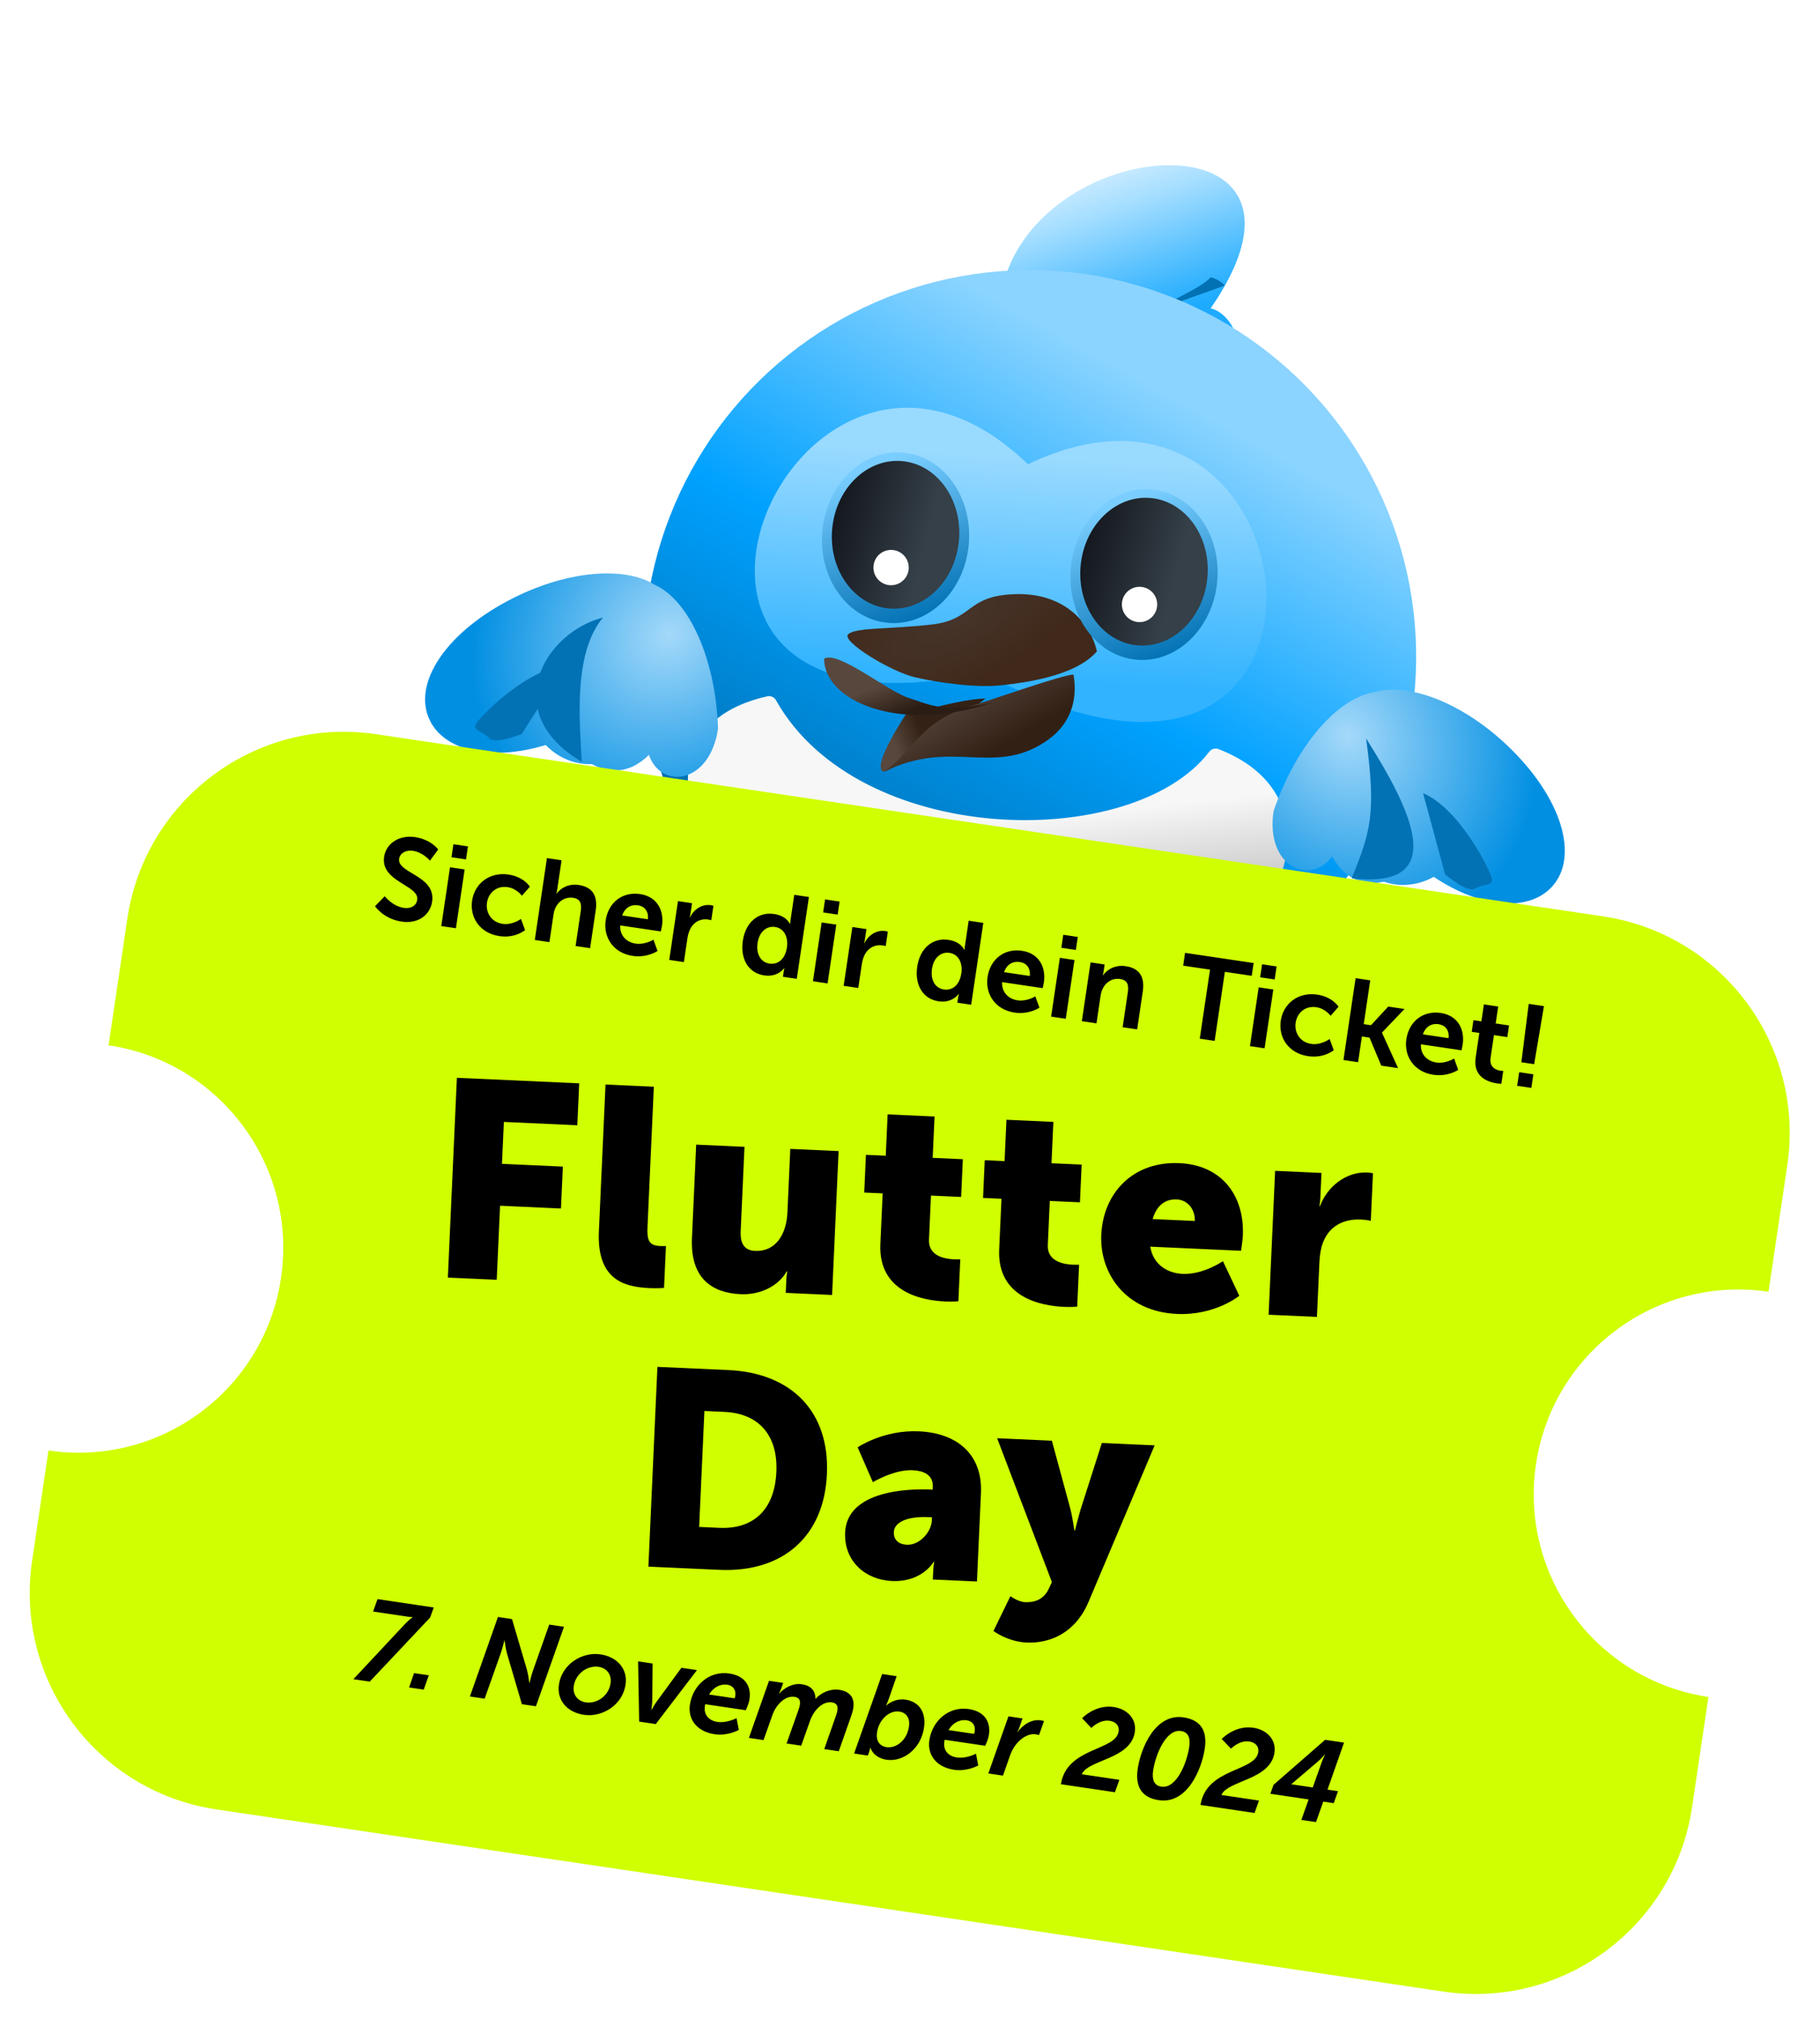 <svg fill="none" viewBox="0 0 625 693" xmlns="http://www.w3.org/2000/svg" xmlns:xlink="http://www.w3.org/1999/xlink">
  <title>Flutter day dash with ticket</title>
  <filter id="a" color-interpolation-filters="sRGB" filterUnits="userSpaceOnUse" height="322.626" width="399.384" x="139.31" y="42.019"><feFlood flood-opacity="0" result="BackgroundImageFix"/><feColorMatrix in="SourceAlpha" result="hardAlpha" type="matrix" values="0 0 0 0 0 0 0 0 0 0 0 0 0 0 0 0 0 0 127 0"/><feOffset dy="4"/><feGaussianBlur stdDeviation="2"/><feComposite in2="hardAlpha" operator="out"/><feColorMatrix type="matrix" values="0 0 0 0 0 0 0 0 0 0 0 0 0 0 0 0 0 0 0.25 0"/><feBlend in2="BackgroundImageFix" mode="normal" result="effect1_dropShadow_2169_25185"/><feBlend in="SourceGraphic" in2="effect1_dropShadow_2169_25185" mode="normal" result="shape"/></filter><filter id="b" color-interpolation-filters="sRGB" filterUnits="userSpaceOnUse" height="91.876" width="84.506" x="342.92" y="42.019"><feFlood flood-opacity="0" result="BackgroundImageFix"/><feBlend in="SourceGraphic" in2="BackgroundImageFix" mode="normal" result="shape"/><feColorMatrix in="SourceAlpha" result="hardAlpha" type="matrix" values="0 0 0 0 0 0 0 0 0 0 0 0 0 0 0 0 0 0 127 0"/><feOffset dy="10.681"/><feGaussianBlur stdDeviation="5.34"/><feComposite in2="hardAlpha" k2="-1" k3="1" operator="arithmetic"/><feColorMatrix type="matrix" values="0 0 0 0 1 0 0 0 0 1 0 0 0 0 1 0 0 0 0.25 0"/><feBlend in2="shape" mode="normal" result="effect1_innerShadow_2169_25185"/></filter><filter id="c" color-interpolation-filters="sRGB" filterUnits="userSpaceOnUse" height="35.945" width="50.959" x="380.253" y="80.53"><feFlood flood-opacity="0" result="BackgroundImageFix"/><feBlend in="SourceGraphic" in2="BackgroundImageFix" mode="normal" result="shape"/><feGaussianBlur result="effect1_foregroundBlur_2169_25185" stdDeviation="5.34"/></filter><filter id="d" color-interpolation-filters="sRGB" filterUnits="userSpaceOnUse" height="35.945" width="50.959" x="380.253" y="80.53"><feFlood flood-opacity="0" result="BackgroundImageFix"/><feBlend in="SourceGraphic" in2="BackgroundImageFix" mode="normal" result="shape"/><feGaussianBlur result="effect1_foregroundBlur_2169_25185" stdDeviation="5.34"/></filter><filter id="e" color-interpolation-filters="sRGB" filterUnits="userSpaceOnUse" height="289.353" width="281.342" x="210.286" y="77.972"><feFlood flood-opacity="0" result="BackgroundImageFix"/><feBlend in="SourceGraphic" in2="BackgroundImageFix" mode="normal" result="shape"/><feColorMatrix in="SourceAlpha" result="hardAlpha" type="matrix" values="0 0 0 0 0 0 0 0 0 0 0 0 0 0 0 0 0 0 127 0"/><feOffset dx="-5.34" dy="-13.351"/><feGaussianBlur stdDeviation="16.021"/><feComposite in2="hardAlpha" k2="-1" k3="1" operator="arithmetic"/><feColorMatrix type="matrix" values="0 0 0 0 0.008 0 0 0 0 0.439 0 0 0 0 0.698 0 0 0 0.7 0"/><feBlend in2="shape" mode="normal" result="effect1_innerShadow_2169_25185"/><feColorMatrix in="SourceAlpha" result="hardAlpha" type="matrix" values="0 0 0 0 0 0 0 0 0 0 0 0 0 0 0 0 0 0 127 0"/><feOffset dx="10.681" dy="10.681"/><feGaussianBlur stdDeviation="5.34"/><feComposite in2="hardAlpha" k2="-1" k3="1" operator="arithmetic"/><feColorMatrix type="matrix" values="0 0 0 0 0.988 0 0 0 0 0.988 0 0 0 0 0.988 0 0 0 0.25 0"/><feBlend in2="effect1_innerShadow_2169_25185" mode="normal" result="effect2_innerShadow_2169_25185"/></filter><filter id="f" color-interpolation-filters="sRGB" filterUnits="userSpaceOnUse" height="94.727" width="121.717" x="423.657" y="222.053"><feFlood flood-opacity="0" result="BackgroundImageFix"/><feBlend in="SourceGraphic" in2="BackgroundImageFix" mode="normal" result="shape"/><feColorMatrix in="SourceAlpha" result="hardAlpha" type="matrix" values="0 0 0 0 0 0 0 0 0 0 0 0 0 0 0 0 0 0 127 0"/><feOffset dx="-13.351" dy="10.681"/><feGaussianBlur stdDeviation="5.34"/><feComposite in2="hardAlpha" k2="-1" k3="1" operator="arithmetic"/><feColorMatrix type="matrix" values="0 0 0 0 0.942 0 0 0 0 0.942 0 0 0 0 0.942 0 0 0 0.25 0"/><feBlend in2="shape" mode="normal" result="effect1_innerShadow_2169_25185"/><feColorMatrix in="SourceAlpha" result="hardAlpha" type="matrix" values="0 0 0 0 0 0 0 0 0 0 0 0 0 0 0 0 0 0 127 0"/><feOffset dx="16.021" dy="-10.681"/><feGaussianBlur stdDeviation="5.34"/><feComposite in2="hardAlpha" k2="-1" k3="1" operator="arithmetic"/><feColorMatrix type="matrix" values="0 0 0 0 0 0 0 0 0 0.387 0 0 0 0 0.615 0 0 0 0.7 0"/><feBlend in2="effect1_innerShadow_2169_25185" mode="normal" result="effect2_innerShadow_2169_25185"/></filter><filter id="g" color-interpolation-filters="sRGB" filterUnits="userSpaceOnUse" height="54.384" width="45.049" x="478.01" y="257.569"><feFlood flood-opacity="0" result="BackgroundImageFix"/><feBlend in="SourceGraphic" in2="BackgroundImageFix" mode="normal" result="shape"/><feGaussianBlur result="effect1_foregroundBlur_2169_25185" stdDeviation="5.34"/></filter><filter id="h" color-interpolation-filters="sRGB" filterUnits="userSpaceOnUse" height="69.749" width="42.545" x="453.501" y="238.785"><feFlood flood-opacity="0" result="BackgroundImageFix"/><feBlend in="SourceGraphic" in2="BackgroundImageFix" mode="normal" result="shape"/><feGaussianBlur result="effect1_foregroundBlur_2169_25185" stdDeviation="5.34"/></filter><filter id="i" color-interpolation-filters="sRGB" filterUnits="userSpaceOnUse" height="91.167" width="121.965" x="132.629" y="182.146"><feFlood flood-opacity="0" result="BackgroundImageFix"/><feBlend in="SourceGraphic" in2="BackgroundImageFix" mode="normal" result="shape"/><feColorMatrix in="SourceAlpha" result="hardAlpha" type="matrix" values="0 0 0 0 0 0 0 0 0 0 0 0 0 0 0 0 0 0 127 0"/><feOffset dx="-13.351" dy="10.681"/><feGaussianBlur stdDeviation="5.34"/><feComposite in2="hardAlpha" k2="-1" k3="1" operator="arithmetic"/><feColorMatrix type="matrix" values="0 0 0 0 0.942 0 0 0 0 0.942 0 0 0 0 0.942 0 0 0 0.25 0"/><feBlend in2="shape" mode="normal" result="effect1_innerShadow_2169_25185"/><feColorMatrix in="SourceAlpha" result="hardAlpha" type="matrix" values="0 0 0 0 0 0 0 0 0 0 0 0 0 0 0 0 0 0 127 0"/><feOffset dx="16.021" dy="-10.681"/><feGaussianBlur stdDeviation="5.34"/><feComposite in2="hardAlpha" k2="-1" k3="1" operator="arithmetic"/><feColorMatrix type="matrix" values="0 0 0 0 0 0 0 0 0 0.387 0 0 0 0 0.615 0 0 0 0.7 0"/><feBlend in2="effect1_innerShadow_2169_25185" mode="normal" result="effect2_innerShadow_2169_25185"/></filter><filter id="j" color-interpolation-filters="sRGB" filterUnits="userSpaceOnUse" height="46.977" width="52.205" x="152.493" y="213.84"><feFlood flood-opacity="0" result="BackgroundImageFix"/><feBlend in="SourceGraphic" in2="BackgroundImageFix" mode="normal" result="shape"/><feGaussianBlur result="effect1_foregroundBlur_2169_25185" stdDeviation="5.34"/></filter><filter id="k" color-interpolation-filters="sRGB" filterUnits="userSpaceOnUse" height="70.902" width="44.325" x="173.416" y="197.285"><feFlood flood-opacity="0" result="BackgroundImageFix"/><feBlend in="SourceGraphic" in2="BackgroundImageFix" mode="normal" result="shape"/><feGaussianBlur result="effect1_foregroundBlur_2169_25185" stdDeviation="5.34"/></filter><filter id="l" color-interpolation-filters="sRGB" filterUnits="userSpaceOnUse" height="113.181" width="181.375" x="258.877" y="126.947"><feFlood flood-opacity="0" result="BackgroundImageFix"/><feColorMatrix in="SourceAlpha" result="hardAlpha" type="matrix" values="0 0 0 0 0 0 0 0 0 0 0 0 0 0 0 0 0 0 127 0"/><feOffset dx=".33" dy="3.67"/><feComposite in2="hardAlpha" operator="out"/><feColorMatrix type="matrix" values="0 0 0 0 0.016 0 0 0 0 0.451 0 0 0 0 0.71 0 0 0 1 0"/><feBlend in2="BackgroundImageFix" mode="normal" result="effect1_dropShadow_2169_25185"/><feBlend in="SourceGraphic" in2="effect1_dropShadow_2169_25185" mode="normal" result="shape"/><feColorMatrix in="SourceAlpha" result="hardAlpha" type="matrix" values="0 0 0 0 0 0 0 0 0 0 0 0 0 0 0 0 0 0 127 0"/><feOffset dx="-5.34" dy="5.34"/><feGaussianBlur stdDeviation="4.005"/><feComposite in2="hardAlpha" k2="-1" k3="1" operator="arithmetic"/><feColorMatrix type="matrix" values="0 0 0 0 0.805 0 0 0 0 0.896 0 0 0 0 0.949 0 0 0 0.3 0"/><feBlend in2="shape" mode="normal" result="effect2_innerShadow_2169_25185"/></filter><filter id="m" color-interpolation-filters="sRGB" filterUnits="userSpaceOnUse" height="42.254" width="96.339" x="280.345" y="199.907"><feFlood flood-opacity="0" result="BackgroundImageFix"/><feBlend in="SourceGraphic" in2="BackgroundImageFix" mode="normal" result="shape"/><feColorMatrix in="SourceAlpha" result="hardAlpha" type="matrix" values="0 0 0 0 0 0 0 0 0 0 0 0 0 0 0 0 0 0 127 0"/><feOffset dx="10.681" dy="-10.681"/><feGaussianBlur stdDeviation="4.005"/><feComposite in2="hardAlpha" k2="-1" k3="1" operator="arithmetic"/><feColorMatrix type="matrix" values="0 0 0 0 0 0 0 0 0 0 0 0 0 0 0 0 0 0 0.25 0"/><feBlend in2="shape" mode="normal" result="effect1_innerShadow_2169_25185"/><feColorMatrix in="SourceAlpha" result="hardAlpha" type="matrix" values="0 0 0 0 0 0 0 0 0 0 0 0 0 0 0 0 0 0 127 0"/><feOffset dx="-2.67" dy="2.67"/><feGaussianBlur stdDeviation="2.67"/><feComposite in2="hardAlpha" k2="-1" k3="1" operator="arithmetic"/><feColorMatrix type="matrix" values="0 0 0 0 0.939 0 0 0 0 0.939 0 0 0 0 0.939 0 0 0 0.25 0"/><feBlend in2="effect1_innerShadow_2169_25185" mode="normal" result="effect2_innerShadow_2169_25185"/></filter><filter id="n" color-interpolation-filters="sRGB" filterUnits="userSpaceOnUse" height="60.944" width="50.906" x="367.567" y="161.583"><feFlood flood-opacity="0" result="BackgroundImageFix"/><feColorMatrix in="SourceAlpha" result="hardAlpha" type="matrix" values="0 0 0 0 0 0 0 0 0 0 0 0 0 0 0 0 0 0 127 0"/><feOffset dx="-.34" dy="2.34"/><feComposite in2="hardAlpha" operator="out"/><feColorMatrix type="matrix" values="0 0 0 0 0.021 0 0 0 0 0.317 0 0 0 0 0.493 0 0 0 1 0"/><feBlend in2="BackgroundImageFix" mode="normal" result="effect1_dropShadow_2169_25185"/><feBlend in="SourceGraphic" in2="effect1_dropShadow_2169_25185" mode="normal" result="shape"/></filter><filter id="o" color-interpolation-filters="sRGB" filterUnits="userSpaceOnUse" height="60.944" width="50.906" x="282.246" y="148.921"><feFlood flood-opacity="0" result="BackgroundImageFix"/><feColorMatrix in="SourceAlpha" result="hardAlpha" type="matrix" values="0 0 0 0 0 0 0 0 0 0 0 0 0 0 0 0 0 0 127 0"/><feOffset dx="-.34" dy="2.34"/><feComposite in2="hardAlpha" operator="out"/><feColorMatrix type="matrix" values="0 0 0 0 0.021 0 0 0 0 0.317 0 0 0 0 0.493 0 0 0 1 0"/><feBlend in2="BackgroundImageFix" mode="normal" result="effect1_dropShadow_2169_25185"/><feBlend in="SourceGraphic" in2="effect1_dropShadow_2169_25185" mode="normal" result="shape"/></filter><filter id="p" color-interpolation-filters="sRGB" filterUnits="userSpaceOnUse" height="52.078" width="44.123" x="370.958" y="165.513"><feFlood flood-opacity="0" result="BackgroundImageFix"/><feColorMatrix in="SourceAlpha" result="hardAlpha" type="matrix" values="0 0 0 0 0 0 0 0 0 0 0 0 0 0 0 0 0 0 127 0"/><feOffset dx="-.34" dy="1.335"/><feComposite in2="hardAlpha" operator="out"/><feColorMatrix type="matrix" values="0 0 0 0 0 0 0 0 0 0 0 0 0 0 0 0 0 0 1 0"/><feBlend in2="BackgroundImageFix" mode="normal" result="effect1_dropShadow_2169_25185"/><feBlend in="SourceGraphic" in2="effect1_dropShadow_2169_25185" mode="normal" result="shape"/></filter><filter id="q" color-interpolation-filters="sRGB" filterUnits="userSpaceOnUse" height="52.078" width="44.123" x="285.638" y="152.851"><feFlood flood-opacity="0" result="BackgroundImageFix"/><feColorMatrix in="SourceAlpha" result="hardAlpha" type="matrix" values="0 0 0 0 0 0 0 0 0 0 0 0 0 0 0 0 0 0 127 0"/><feOffset dx="-.34" dy="1.335"/><feComposite in2="hardAlpha" operator="out"/><feColorMatrix type="matrix" values="0 0 0 0 0 0 0 0 0 0 0 0 0 0 0 0 0 0 1 0"/><feBlend in2="BackgroundImageFix" mode="normal" result="effect1_dropShadow_2169_25185"/><feBlend in="SourceGraphic" in2="effect1_dropShadow_2169_25185" mode="normal" result="shape"/></filter><filter id="r" color-interpolation-filters="sRGB" filterUnits="userSpaceOnUse" height="456.561" width="619.936" x="2.434" y="238.219"><feFlood flood-opacity="0" result="BackgroundImageFix"/><feBlend in="SourceGraphic" in2="BackgroundImageFix" mode="normal" result="shape"/><feColorMatrix in="SourceAlpha" result="hardAlpha" type="matrix" values="0 0 0 0 0 0 0 0 0 0 0 0 0 0 0 0 0 0 127 0"/><feOffset dx="-7.773" dy="-10.364"/><feGaussianBlur stdDeviation="6.477"/><feComposite in2="hardAlpha" k2="-1" k3="1" operator="arithmetic"/><feColorMatrix type="matrix" values="0 0 0 0 0.315 0 0 0 0 0.388 0 0 0 0 0 0 0 0 0.7 0"/><feBlend in2="shape" mode="normal" result="effect1_innerShadow_2169_25185"/><feColorMatrix in="SourceAlpha" result="hardAlpha" type="matrix" values="0 0 0 0 0 0 0 0 0 0 0 0 0 0 0 0 0 0 127 0"/><feOffset dx="7.773" dy="12.955"/><feGaussianBlur stdDeviation="6.477"/><feComposite in2="hardAlpha" k2="-1" k3="1" operator="arithmetic"/><feColorMatrix type="matrix" values="0 0 0 0 1 0 0 0 0 1 0 0 0 0 1 0 0 0 0.25 0"/><feBlend in2="effect1_innerShadow_2169_25185" mode="normal" result="effect2_innerShadow_2169_25185"/></filter><linearGradient id="s" gradientUnits="userSpaceOnUse" x1="399.009" x2="374.141" y1="119.235" y2="46.847"><stop offset=".038" stop-color="#1fabfe"/><stop offset=".307" stop-color="#1dabff"/><stop offset=".444" stop-color="#3eb7fe"/><stop offset=".84" stop-color="#a5deff"/><stop offset=".979" stop-color="#c4e9ff"/></linearGradient><linearGradient id="t" gradientUnits="userSpaceOnUse" x1="93.913" x2="223.618" y1="34.553" y2="214.75"><stop offset="0" stop-color="#8bd4ff"/><stop offset=".459" stop-color="#00a1ff"/><stop offset=".863" stop-color="#0076bb"/><stop offset=".979" stop-color="#005d94"/></linearGradient><linearGradient id="u" gradientUnits="userSpaceOnUse" x1="319.741" x2="328.372" y1="280.319" y2="363.62"><stop offset="0" stop-color="#f7f7f7"/><stop offset="1" stop-color="#777878"/></linearGradient><linearGradient id="v"><stop offset="0" stop-color="#a4d9fa"/><stop offset="1" stop-color="#018fe2"/></linearGradient><radialGradient id="w" cx="0" cy="0" gradientTransform="matrix(38.66 60.22 -52.909 33.967 460.078 248.541)" gradientUnits="userSpaceOnUse" r="1" xlink:href="#v"/><radialGradient id="x" cx="0" cy="0" gradientTransform="matrix(-54.482 46.398 -40.765 -47.868 227.12 213.971)" gradientUnits="userSpaceOnUse" r="1" xlink:href="#v"/><linearGradient id="y" gradientUnits="userSpaceOnUse" x1="332.657" x2="328.43" y1="142.509" y2="219.31"><stop offset="0" stop-color="#99daff"/><stop offset="1" stop-color="#31b3ff"/></linearGradient><linearGradient id="z" gradientUnits="userSpaceOnUse" x1="313.478" x2="303.795" y1="239.636" y2="243.459"><stop offset="0" stop-color="#332115"/><stop offset="1" stop-color="#58473d"/></linearGradient><linearGradient id="A" gradientUnits="userSpaceOnUse" x1="334.737" x2="346.339" y1="231.745" y2="251.024"><stop offset="0" stop-color="#514036"/><stop offset="1" stop-color="#322015"/></linearGradient><radialGradient id="B" cx="0" cy="0" gradientTransform="matrix(10.046 19.398 -53.38 27.644 320.022 216.8)" gradientUnits="userSpaceOnUse" r="1"><stop offset="0" stop-color="#46342a"/><stop offset="1" stop-color="#40291a"/></radialGradient><linearGradient id="C" gradientUnits="userSpaceOnUse" x1="307.08" x2="311.363" y1="229.238" y2="240.324"><stop offset="0" stop-color="#58473d"/><stop offset="1" stop-color="#2b1d14"/></linearGradient><linearGradient id="D" gradientUnits="userSpaceOnUse" x1="39.515" x2="17.307" y1="7.21" y2="57.012"><stop offset="0" stop-color="#7aceff"/><stop offset="1" stop-color="#0473b5"/></linearGradient><linearGradient id="E" gradientUnits="userSpaceOnUse" x1="11.976" x2="44.843" y1="32.153" y2="26.454"><stop offset="0" stop-color="#354048"/><stop offset="1" stop-color="#14171e"/></linearGradient><g filter="url(#a)"><g filter="url(#b)"><path d="m414.639 120.963c17.629-10.831 9.645-27.78 1.107-29.819 50.569-73.157-79.881-60.197-72.525 9.75 17.93 10.3 57.315 28.734 71.418 20.069z" fill="url(#s)"/></g><g filter="url(#c)"><path d="m420.531 93.989c-11.359 4.218-17.13 5.613-29.598 11.806 10.686-6.702 21.004-10.463 24.856-14.584 0 0 2.8.639 4.742 2.779z" fill="#0272b5"/></g><g filter="url(#d)"><path d="m420.531 93.989c-11.359 4.218-17.13 5.613-29.598 11.806 10.686-6.702 21.004-10.463 24.856-14.584 0 0 2.8.639 4.742 2.779z" fill="#0272b5"/></g><g filter="url(#e)"><circle cx="132.648" cy="132.648" fill="url(#t)" r="132.648" transform="matrix(-.993 .119 .119 .993 464.252 76.529)"/></g><path d="m266.468 236.33c28.357 50.547 122.366 52.238 148.791 17.702.734-.959 2.041-1.363 3.167-.928 57.642 22.304 3.201 106.618-86.735 93.272-78.871-11.705-129.625-97.621-68.181-111.387 1.152-.258 2.38.312 2.958 1.341z" fill="url(#u)"/><g filter="url(#f)"><path clip-rule="evenodd" d="m530.146 300.51c-8.006 8.507-24.275 7.288-40.466-3.547-.846.472-1.732.893-2.656 1.259-4.776 1.891-9.799 2.011-14.465.406-6.144 1.291-13.131-.129-17.779-8.715-7.396 10.261-22.947 3.681-20.098-15.514 7.775-22.798 22.339-39.21 35.046-40.903 11.54-3.172 29.597 3.691 44.928 18.119 19.103 17.978 25.175 38.604 15.49 48.895z" fill="url(#w)" fill-rule="evenodd"/></g><g filter="url(#g)"><path d="m496.267 296.148c1.901 1.378 6.695 5.522 9.857 5.094 3.588-2.121 6.569-1.024 6.227-3.549s-11.102-24.208-23.661-29.443z" fill="#0272b5"/></g><g filter="url(#h)"><path d="m464.181 297.485c33.966 3.867 20.518-23.43 4.954-48.02 3.499 25.852 1.534 31.982-4.954 48.02z" fill="#0272b5"/></g><g filter="url(#i)"><path clip-rule="evenodd" d="m144.98 243.352c5.191 10.466 21.113 14.023 39.752 8.357.672.698 1.398 1.358 2.176 1.977 4.022 3.196 8.793 4.769 13.724 4.589 5.505 3.019 12.603 3.69 19.544-3.177 4.097 11.967 20.889 10.186 23.737-9.009-.82-24.073-9.99-44.007-21.658-49.318-10.121-6.386-29.393-5.063-48.253 4.291-23.5 11.656-35.301 29.63-29.022 42.29z" fill="url(#x)" fill-rule="evenodd"/></g><g filter="url(#j)"><path d="m179.146 247.966c-2.191.707-7.902 3.105-10.804 1.777-2.845-3.012-5.99-2.882-4.973-5.106 1.017-2.223 17.226-19.006 30.648-20.116z" fill="#0272b5"/></g><g filter="url(#k)"><path d="m199.755 257.506c-28.847-17.151-12.693-44.482 7.305-49.541-10.535 12.643-7.83 36.767-7.305 49.541z" fill="#0272b5"/></g><g filter="url(#l)"><path d="m342.419 217.829c-140.565 30.718-64.127-148.493 15.6-71.482 102.052-48.885 121.541 145.328-15.6 71.482z" fill="url(#y)"/></g><path d="m311.052 241.223c6.196-1.277 18.583-5.169 27.358-5.487-10.828 8.873-33.034 26.3-35.231 25.022-2.745-1.597 2.637-11.459 7.873-19.535z" fill="url(#z)"/><path d="m358.742 250.736c10.61-6.927 11.009-16.836 9.911-23.174-3.493-.088-27.621 8.495-32.503 9.908-20.849 6.036-20.205 14.231-32.427 23.339 23.147-11.324 37.195 1.566 55.019-10.073z" fill="url(#A)"/><g filter="url(#m)"><path d="m339.593 207.978c18.738-1.017 27.264 11.037 29.081 19.625-7.554 8.671-25.183 10.737-32.418 11.584-9.043 1.06-21.846-.851-29.948-2.673-8.102-1.823-25.539-12.358-23.052-14.782 2.488-2.423 14.722-1.725 28.813-3.376s11.585-9.513 27.524-10.378z" fill="url(#B)"/></g><path d="m312.467 235.705c5.828 1.705 10.853 5.345 28.243 1.468-31.785 10.76-57.76-.546-57.692-15.095 4.777-2.905 22.164 11.496 29.449 13.627z" fill="url(#C)"/><g filter="url(#n)"><ellipse cx="25.248" cy="29.33" fill="url(#D)" rx="25.248" ry="29.33" transform="matrix(-.996 -.087 -.087 .996 420.902 163.871)"/></g><g filter="url(#o)"><ellipse cx="25.248" cy="29.33" fill="url(#D)" rx="25.248" ry="29.33" transform="matrix(-.996 -.087 -.087 .996 335.581 151.21)"/></g><g filter="url(#p)"><ellipse cx="21.861" cy="25.395" fill="url(#E)" rx="21.861" ry="25.395" transform="matrix(-.996 -.087 -.087 .996 417.184 167.494)"/></g><g filter="url(#q)"><ellipse cx="21.861" cy="25.395" fill="url(#E)" rx="21.861" ry="25.395" transform="matrix(-.996 -.087 -.087 .996 331.863 154.833)"/></g><g fill="#fff"><circle cx="6.065" cy="6.065" r="6.065" transform="matrix(-.989 .147 .147 .989 396.43 196.585)"/><circle cx="6.065" cy="6.065" r="6.065" transform="matrix(-.989 .147 .147 .989 311.108 183.924)"/></g></g><g filter="url(#r)"><path clip-rule="evenodd" d="m43.736 312.716c6.091-41.048 44.308-69.401 85.357-63.309l421.388 62.533c41.049 6.091 69.383 44.331 63.292 85.38l-6.45 43.466c-38.405-5.699-74.159 20.814-79.858 59.219s20.814 74.158 59.219 79.858l-5.614 37.83c-6.092 41.048-44.309 69.4-85.357 63.309l-421.388-62.533c-41.048-6.092-69.385-44.317-63.294-85.366l5.614-37.833h.001c38.405 5.699 74.158-20.814 79.857-59.219 5.699-38.405-20.814-74.158-59.219-79.857h-.001z" fill="#cfff00" fill-rule="evenodd"/></g><g fill="#000"><path d="m153.795 438.516 3.103-68.57 42.005 1.901-.651 14.385-25.222-1.141-.651 14.385 20.907.946-.651 14.386-20.907-.946-1.15 25.414zm51.868-15.911 2.279-50.349 16.591.751-2.179 48.143c-.213 4.699.577 6.368 4.317 6.537 1.055.048 2.018-.004 2.018-.004l-.651 14.385s-2.314.183-5 .062c-8.823-.399-18.126-2.934-17.375-19.525zm31.96 2.311 1.449-32.032 16.591.751-1.31 28.962c-.209 4.604 1.527 6.604 4.979 6.76 7.097.322 10.735-5.76 11.07-13.145l.989-21.865 16.591.751-2.235 49.389-15.92-.72.196-4.316c.073-1.63.33-3.06.33-3.06l-.191-.009c-2.924 5.153-9.21 8.136-15.827 7.837-9.782-.443-17.342-5.398-16.712-19.303zm64.703 2.063.785-17.359-6.329-.286.586-12.947 6.809.308.642-14.193 16.112.729-.643 14.193 10.358.469-.586 12.947-10.357-.469-.686 15.153c-.252 5.562 5.372 6.585 8.536 6.728 1.343.061 2.21.004 2.21.004l-.65 14.386s-1.836.205-4.521.083c-7.864-.356-23.017-3.155-22.266-19.746zm40.802 1.846.785-17.358-6.329-.287.586-12.946 6.809.308.642-14.194 16.112.729-.643 14.194 10.358.468-.586 12.947-10.357-.469-.686 15.153c-.252 5.562 5.372 6.586 8.536 6.729 1.343.06 2.21.004 2.21.004l-.65 14.385s-1.836.205-4.521.084c-7.864-.356-23.017-3.156-22.266-19.747zm35.055-4.948c.656-14.482 10.95-25.355 26.869-24.635 14.577.66 22.365 11.198 21.744 24.912-.073 1.631-.618 5.162-.618 5.162l-31.168-1.411c.974 6.099 5.835 9.105 11.109 9.344 7.097.321 13.844-4.371 13.844-4.371l5.613 11.882s-8.286 6.833-21.424 6.238c-17.646-.798-26.563-13.983-25.969-27.121zm17.641-5.449 14.481.656c.169-3.74-2.268-7.214-6.2-7.392-4.796-.217-7.253 3.131-8.281 6.736zm39.825 32.842 2.235-49.389 15.92.72-.377 8.344c-.074 1.63-.331 3.06-.331 3.06l.192.009c2.413-6.618 8.899-11.898 16.283-11.564.959.043 1.909.278 1.909.278l-.737 16.304s-1.33-.349-3.344-.44c-3.932-.178-10.414.778-13.145 8.054-.658 1.796-1.046 3.989-1.167 6.674l-.847 18.701zm-212.987 86.461 3.103-68.57 24.359 1.102c21.578.976 34.819 14.165 33.843 35.742-.977 21.578-15.368 33.804-36.946 32.828zm17.434-13.626 6.905.312c11.604.525 19.013-6.058 19.608-19.197.59-13.043-6.491-20.09-17.807-20.602l-6.905-.312zm50.127 1.884c.651-14.386 21.727-15.066 29.399-14.718l.672.03.039-.863c.186-4.124-2.918-5.61-7.042-5.796-6.233-.282-13.543 4.096-13.543 4.096l-5.224-11.961s8.826-6.039 21.005-5.488c13.906.629 21.907 8.583 21.338 21.146l-1.375 30.401-15.153-.685.135-2.973c.073-1.631.33-3.061.33-3.061l-.191-.008s-3.97 7.028-14.328 6.559c-9.206-.417-16.505-6.897-16.062-16.679zm16.726-.108c-.104 2.301 1.252 4.189 4.512 4.336 4.316.195 8.365-4.33 8.547-8.358l.048-1.055-1.535-.069c-5.274-.239-11.385 1.022-11.572 5.146zm34.212 33.933 5.825-11.941s2.603 1.944 5.001 2.052c2.685.122 6.268-.485 8.185-4.627l1.063-2.258-18.811-49.381 18.797.851 6.26 23.059c.742 2.724 1.475 7.754 1.475 7.754l.192.009s1.172-4.656 1.965-7.311l7.275-22.734 18.125.82-22.709 53.748c-4.623 10.842-13.427 14.288-21.291 13.932-6.522-.295-11.352-3.973-11.352-3.973z"/><path d="m121.358 576.362 17.735-18.962c1.491-1.599 2.598-2.243 2.598-2.243l.011-.079s-.526.002-1.95-.209l-11.633-1.726 1.522-4.263 19.309 2.865-1.241 3.456-20.733 21.995zm19.127 2.838 1.701-4.923 5.065.751-1.741 4.918zm20.885 3.1 9.629-27.283 4.827.717 5.11 17.338c.511 1.734.818 4.569.818 4.569l.079.012s.637-2.655 1.2-4.27l5.573-15.753 5.064.752-9.629 27.282-4.827-.716-5.076-17.293c-.505-1.773-.858-4.575-.858-4.575l-.079-.012s-.637 2.655-1.2 4.27l-5.567 15.713zm30.572-4.117c1.04-7.004 7.981-11.271 14.272-10.337 5.817.863 9.397 5.074 8.61 10.376-1.051 7.082-8.065 11.298-14.317 10.371-5.777-.858-9.363-5.029-8.565-10.41zm5.1.514c-.446 3.007 1.33 5.211 4.178 5.634 3.601.535 7.79-2.079 8.453-6.55.441-2.967-1.284-5.245-4.132-5.668-3.601-.534-7.841 2.152-8.499 6.584zm22.45 12.228-.368-20.678 4.985.739-.12 12.801c.007.77-.294 3.071-.294 3.071l.079.011s.949-1.759 1.758-2.853l8.469-11.562 5.341.793-14.152 18.523zm17.426-5.785c1.016-6.845 6.795-11.73 13.522-10.731 5.42.804 7.602 4.363 6.938 8.834-.258 1.741-1.288 3.772-1.288 3.772l-13.887-2.061c-.081.271-.116.508-.152.746-.381 2.571 1.06 4.848 4.305 5.329 3.244.482 6.58-1.288 6.58-1.288l.776 4.038s-3.796 2.146-8.267 1.482c-6.291-.933-9.249-5.254-8.527-10.121zm6.587-3.511 8.784 1.303s.143-.423.208-.858c.311-2.097-.813-3.518-2.712-3.8-2.572-.381-4.921 1.009-6.28 3.355zm13.672 14.888 6.911-19.598 4.867.723-.758 2.111c-.27.728-.676 1.558-.676 1.558l.079.012c1.566-1.83 4.551-3.692 7.717-3.223 3.205.476 4.649 2.187 4.725 4.948l.079.011c1.747-1.965 4.929-3.514 8.015-3.056 3.522.522 5.451 2.507 4.893 6.266-.123.831-.377 1.723-.727 2.723l-4.263 12.105-4.986-.74 4.063-11.569c.269-.728.385-1.237.462-1.751.211-1.424-.202-2.456-1.903-2.709-3.245-.481-6.232 2.755-7.479 6.25l-3.056 8.605-5.025-.746 4.102-11.563c.27-.728.386-1.237.468-1.791.205-1.385-.168-2.411-1.87-2.663-3.165-.47-6.299 2.664-7.557 6.238l-3.056 8.605zm36.128 5.361 9.629-27.282 4.985.74-2.89 8.306c-.345.96-.745 1.749-.745 1.749l.079.012c1.643-1.535 4.193-2.37 6.567-2.018 4.827.717 7.143 4.457 6.374 9.64-1.11 7.478-7.333 11.812-12.873 10.99-2.492-.37-4.714-1.751-5.498-4.092l-.08-.011s-.139.666-.369 1.4l-.471 1.265zm7.868-7.243c-.364 2.453.524 4.647 3.293 5.058 3.007.446 6.93-2.004 7.681-7.069.417-2.809-.828-4.773-3.321-5.143-3.323-.493-6.984 2.643-7.653 7.154zm17.97 2.707c1.015-6.845 6.795-11.73 13.521-10.731 5.421.804 7.602 4.363 6.939 8.834-.259 1.741-1.288 3.772-1.288 3.772l-13.888-2.061c-.081.271-.116.508-.151.746-.382 2.571 1.06 4.848 4.304 5.329 3.245.482 6.581-1.288 6.581-1.288l.775 4.038s-3.796 2.146-8.267 1.482c-6.291-.933-9.249-5.254-8.526-10.121zm6.586-3.511 8.784 1.303s.144-.423.208-.858c.312-2.097-.812-3.518-2.711-3.8-2.572-.381-4.922 1.009-6.281 3.355zm13.672 14.888 6.912-19.598 4.827.717-1.189 3.382c-.27.728-.613 1.405-.613 1.405l.039.006c1.757-2.57 4.89-4.612 7.977-4.154.633.094 1.175.255 1.175.255l-1.723 4.799s-.463-.15-1.176-.255c-3.007-.447-7.067 2.388-8.756 7.233l-2.448 6.956zm24.914 3.697c2.016-12.762 18.832-11.359 19.836-18.124.299-2.018-1.04-3.349-3.097-3.655-3.443-.511-6.27 2.467-6.27 2.467l-3.184-3.344s4.512-4.789 10.843-3.85c4.55.675 7.943 3.969 7.256 8.598-1.392 9.378-16.083 9.462-18.203 14.485l12.898 1.914-1.522 4.263zm26.387-5.304c1.063-7.162 6.066-19.076 15.72-17.643 6.45.957 8.129 5.169 7.302 10.748-1.063 7.161-6.072 19.116-15.766 17.677-6.37-.945-8.09-5.163-7.256-10.782zm5.286.623c-.441 2.967.249 5.132 2.821 5.514 5.342.792 8.82-8.478 9.571-13.542.453-3.047-.203-5.166-2.815-5.554-5.183-.769-8.779 8.201-9.577 13.582zm16.279 11.797c2.015-12.762 18.831-11.359 19.835-18.125.3-2.017-1.039-3.348-3.097-3.654-3.442-.511-6.27 2.467-6.27 2.467l-3.184-3.344s4.512-4.79 10.843-3.85c4.55.675 7.943 3.969 7.256 8.598-1.391 9.378-16.083 9.462-18.203 14.485l12.899 1.914-1.522 4.263zm23.99-3.84 1.058-3.038 17.745-15.483 6.488.963-5.67 16.143 3.6.534-1.459 4.11-3.601-.534-2.499 7.029-5.025-.745 2.499-7.03zm7.236-3.253 7.32 1.086 2.993-8.452c.483-1.344 1.186-2.816 1.186-2.816l-.079-.012s-1.133 1.368-2.241 2.296l-9.167 7.819z"/><path d="m128.787 311.049 3.339-3.427s2.606 3.42 6.563 4.007c2.137.317 4.24-.503 4.58-2.798.746-5.025-12.638-6.122-11.358-14.747.693-4.669 5.245-7.552 10.626-6.753 5.54.822 7.942 4.251 7.942 4.251l-2.832 3.826s-2.326-2.852-5.848-3.375c-2.374-.352-4.439.757-4.733 2.735-.739 4.985 12.658 5.72 11.325 14.702-.664 4.471-4.624 7.725-10.48 6.856-6.251-.928-9.124-5.277-9.124-5.277zm26.26-16.807.663-4.471 4.986.739-.664 4.472zm-3.506 23.621 2.995-20.179 5.025.746-2.995 20.179zm10.582-8.741c.852-5.738 5.841-9.931 12.528-8.938 5.262.781 7.309 4.158 7.309 4.158l-2.727 3.113s-1.774-2.487-4.939-2.957c-3.719-.552-6.55 1.899-7.061 5.342-.505 3.402 1.514 6.694 5.352 7.264 3.403.505 6.317-1.691 6.317-1.691l1.41 3.848s-3.376 2.856-8.796 2.051c-6.687-.992-10.262-6.334-9.393-12.19zm21.528 13.506 4.169-28.092 5.025.745-1.445 9.734c-.147.989-.331 1.689-.331 1.689l.079.012c1.277-1.792 4.035-3.485 7.556-2.963 4.472.664 6.657 3.374 5.865 8.715l-1.926 12.978-4.986-.739 1.774-11.95c.364-2.453-.023-4.209-2.595-4.59-2.651-.394-4.966 1.042-6.082 3.384-.355.756-.563 1.614-.704 2.564l-1.374 9.259zm24.338-6.7c.922-6.212 5.802-9.936 11.816-9.044 5.816.864 8.313 5.561 7.521 10.903-.088.593-.407 1.921-.407 1.921l-13.927-2.067c-.206 3.568 2.254 5.794 5.261 6.24 3.244.481 6.145-1.353 6.145-1.353l1.405 3.888s-3.515 2.431-8.54 1.685c-6.687-.992-10.125-6.436-9.274-12.173zm5.672-1.706 8.823 1.31c.326-2.742-1.158-4.459-3.373-4.788-2.572-.381-4.588.937-5.45 3.478zm16.164 15.258 2.994-20.179 4.827.716-.516 3.482c-.112.752-.291 1.413-.291 1.413l.079.012c1.339-2.754 4.093-4.69 7.179-4.232.475.07.899.214.899.214l-.734 4.946s-.503-.156-1.176-.256c-2.136-.317-4.732.552-6.128 3.418-.463.942-.746 2.032-.922 3.219l-1.186 7.993zm25.266-6.562c.952-6.41 5.367-10.001 10.708-9.208 4.432.658 5.435 3.435 5.435 3.435l.079.012s.037-.521.131-1.154l1.315-8.863 5.025.746-4.169 28.092-4.748-.704.247-1.662c.111-.752.272-1.294.272-1.294l-.079-.012s-2.212 3.19-6.841 2.503c-5.46-.81-8.302-5.64-7.375-11.891zm5.065.751c-.57 3.838 1.118 6.636 4.086 7.077 2.611.387 5.346-1.148 6.009-5.619.464-3.126-.74-6.458-4.103-6.957-2.769-.411-5.399 1.503-5.992 5.499zm22.517-10.488.663-4.471 4.986.74-.664 4.471zm-3.506 23.621 2.995-20.179 5.025.746-2.995 20.179zm10.549 1.566 2.994-20.179 4.827.716-.516 3.482c-.112.752-.291 1.413-.291 1.413l.079.011c1.339-2.753 4.093-4.69 7.179-4.232.475.071.899.215.899.215l-.734 4.945s-.503-.155-1.176-.255c-2.136-.317-4.732.551-6.128 3.418-.463.942-.746 2.032-.922 3.219l-1.186 7.993zm25.266-6.562c.952-6.41 5.367-10.001 10.708-9.208 4.432.657 5.435 3.435 5.435 3.435l.079.011s.037-.52.131-1.153l1.315-8.863 5.025.746-4.169 28.092-4.748-.704.247-1.662c.111-.752.272-1.294.272-1.294l-.079-.012s-2.212 3.19-6.841 2.503c-5.46-.81-8.302-5.64-7.375-11.891zm5.065.751c-.57 3.838 1.118 6.636 4.086 7.077 2.611.387 5.346-1.148 6.009-5.619.464-3.126-.74-6.459-4.103-6.958-2.769-.411-5.399 1.504-5.992 5.5zm19.084 2.832c.922-6.212 5.802-9.936 11.816-9.043 5.816.863 8.313 5.56 7.521 10.902-.088.593-.407 1.921-.407 1.921l-13.927-2.067c-.206 3.569 2.254 5.794 5.261 6.24 3.244.481 6.145-1.353 6.145-1.353l1.405 3.889s-3.515 2.43-8.54 1.684c-6.687-.992-10.125-6.436-9.274-12.173zm5.672-1.706 8.823 1.31c.326-2.742-1.158-4.459-3.373-4.787-2.572-.382-4.588.936-5.45 3.477zm19.669-8.363.664-4.471 4.985.74-.663 4.471zm-3.505 23.621 2.994-20.179 5.025.746-2.994 20.179zm10.548 1.566 2.995-20.179 4.827.716-.346 2.334c-.112.752-.285 1.374-.285 1.374l.079.011c1.123-1.572 3.709-3.736 7.784-3.131 4.471.663 6.657 3.374 5.864 8.715l-1.926 12.978-4.985-.74 1.773-11.949c.364-2.453-.022-4.209-2.594-4.59-2.691-.4-4.921 1.008-6.031 3.31-.401.79-.615 1.688-.756 2.638l-1.374 9.258zm40.495 6.009 3.517-23.7-9.219-1.369.651-4.391 23.543 3.493-.652 4.392-9.219-1.368-3.517 23.7zm20.738-21.064.663-4.471 4.986.74-.664 4.471zm-3.505 23.621 2.994-20.179 5.025.746-2.994 20.179zm10.581-8.741c.852-5.737 5.841-9.93 12.528-8.938 5.262.781 7.309 4.158 7.309 4.158l-2.727 3.113s-1.774-2.487-4.939-2.957c-3.719-.552-6.55 1.899-7.061 5.342-.505 3.403 1.514 6.694 5.352 7.264 3.403.505 6.317-1.691 6.317-1.691l1.41 3.849s-3.376 2.855-8.796 2.051c-6.687-.993-10.262-6.335-9.393-12.191zm21.528 13.506 4.169-28.092 5.025.746-2.232 15.035 2.493.37 5.924-6.4 5.579.828-7.709 8.076-.012.079 5.517 12.141-5.776-.857-4.032-9.616-2.612-.387-1.309 8.823zm21.595-7.107c.922-6.212 5.801-9.936 11.815-9.043 5.817.863 8.314 5.56 7.521 10.902-.088.593-.406 1.921-.406 1.921l-13.927-2.067c-.206 3.569 2.254 5.794 5.261 6.24 3.244.481 6.145-1.353 6.145-1.353l1.404 3.889s-3.515 2.43-8.54 1.684c-6.686-.992-10.125-6.436-9.273-12.173zm5.672-1.706 8.823 1.31c.326-2.742-1.158-4.459-3.374-4.787-2.572-.382-4.587.936-5.449 3.477zm18.132 7.988 1.256-8.467-2.611-.387.593-3.997 2.73.406.863-5.817 4.907.728-.864 5.817 4.59.681-.593 3.996-4.59-.681-1.162 7.834c-.493 3.324 2.048 4.186 3.432 4.392.554.082.922.055.922.055l-.652 4.392s-.611.031-1.56-.11c-2.81-.417-8.265-2.076-7.261-8.842zm15.693 1.601 2.53-20.045 5.223.775-3.361 19.922zm-1.441 8.076.693-4.669 4.867.723-.693 4.669z"/></g>
</svg>
